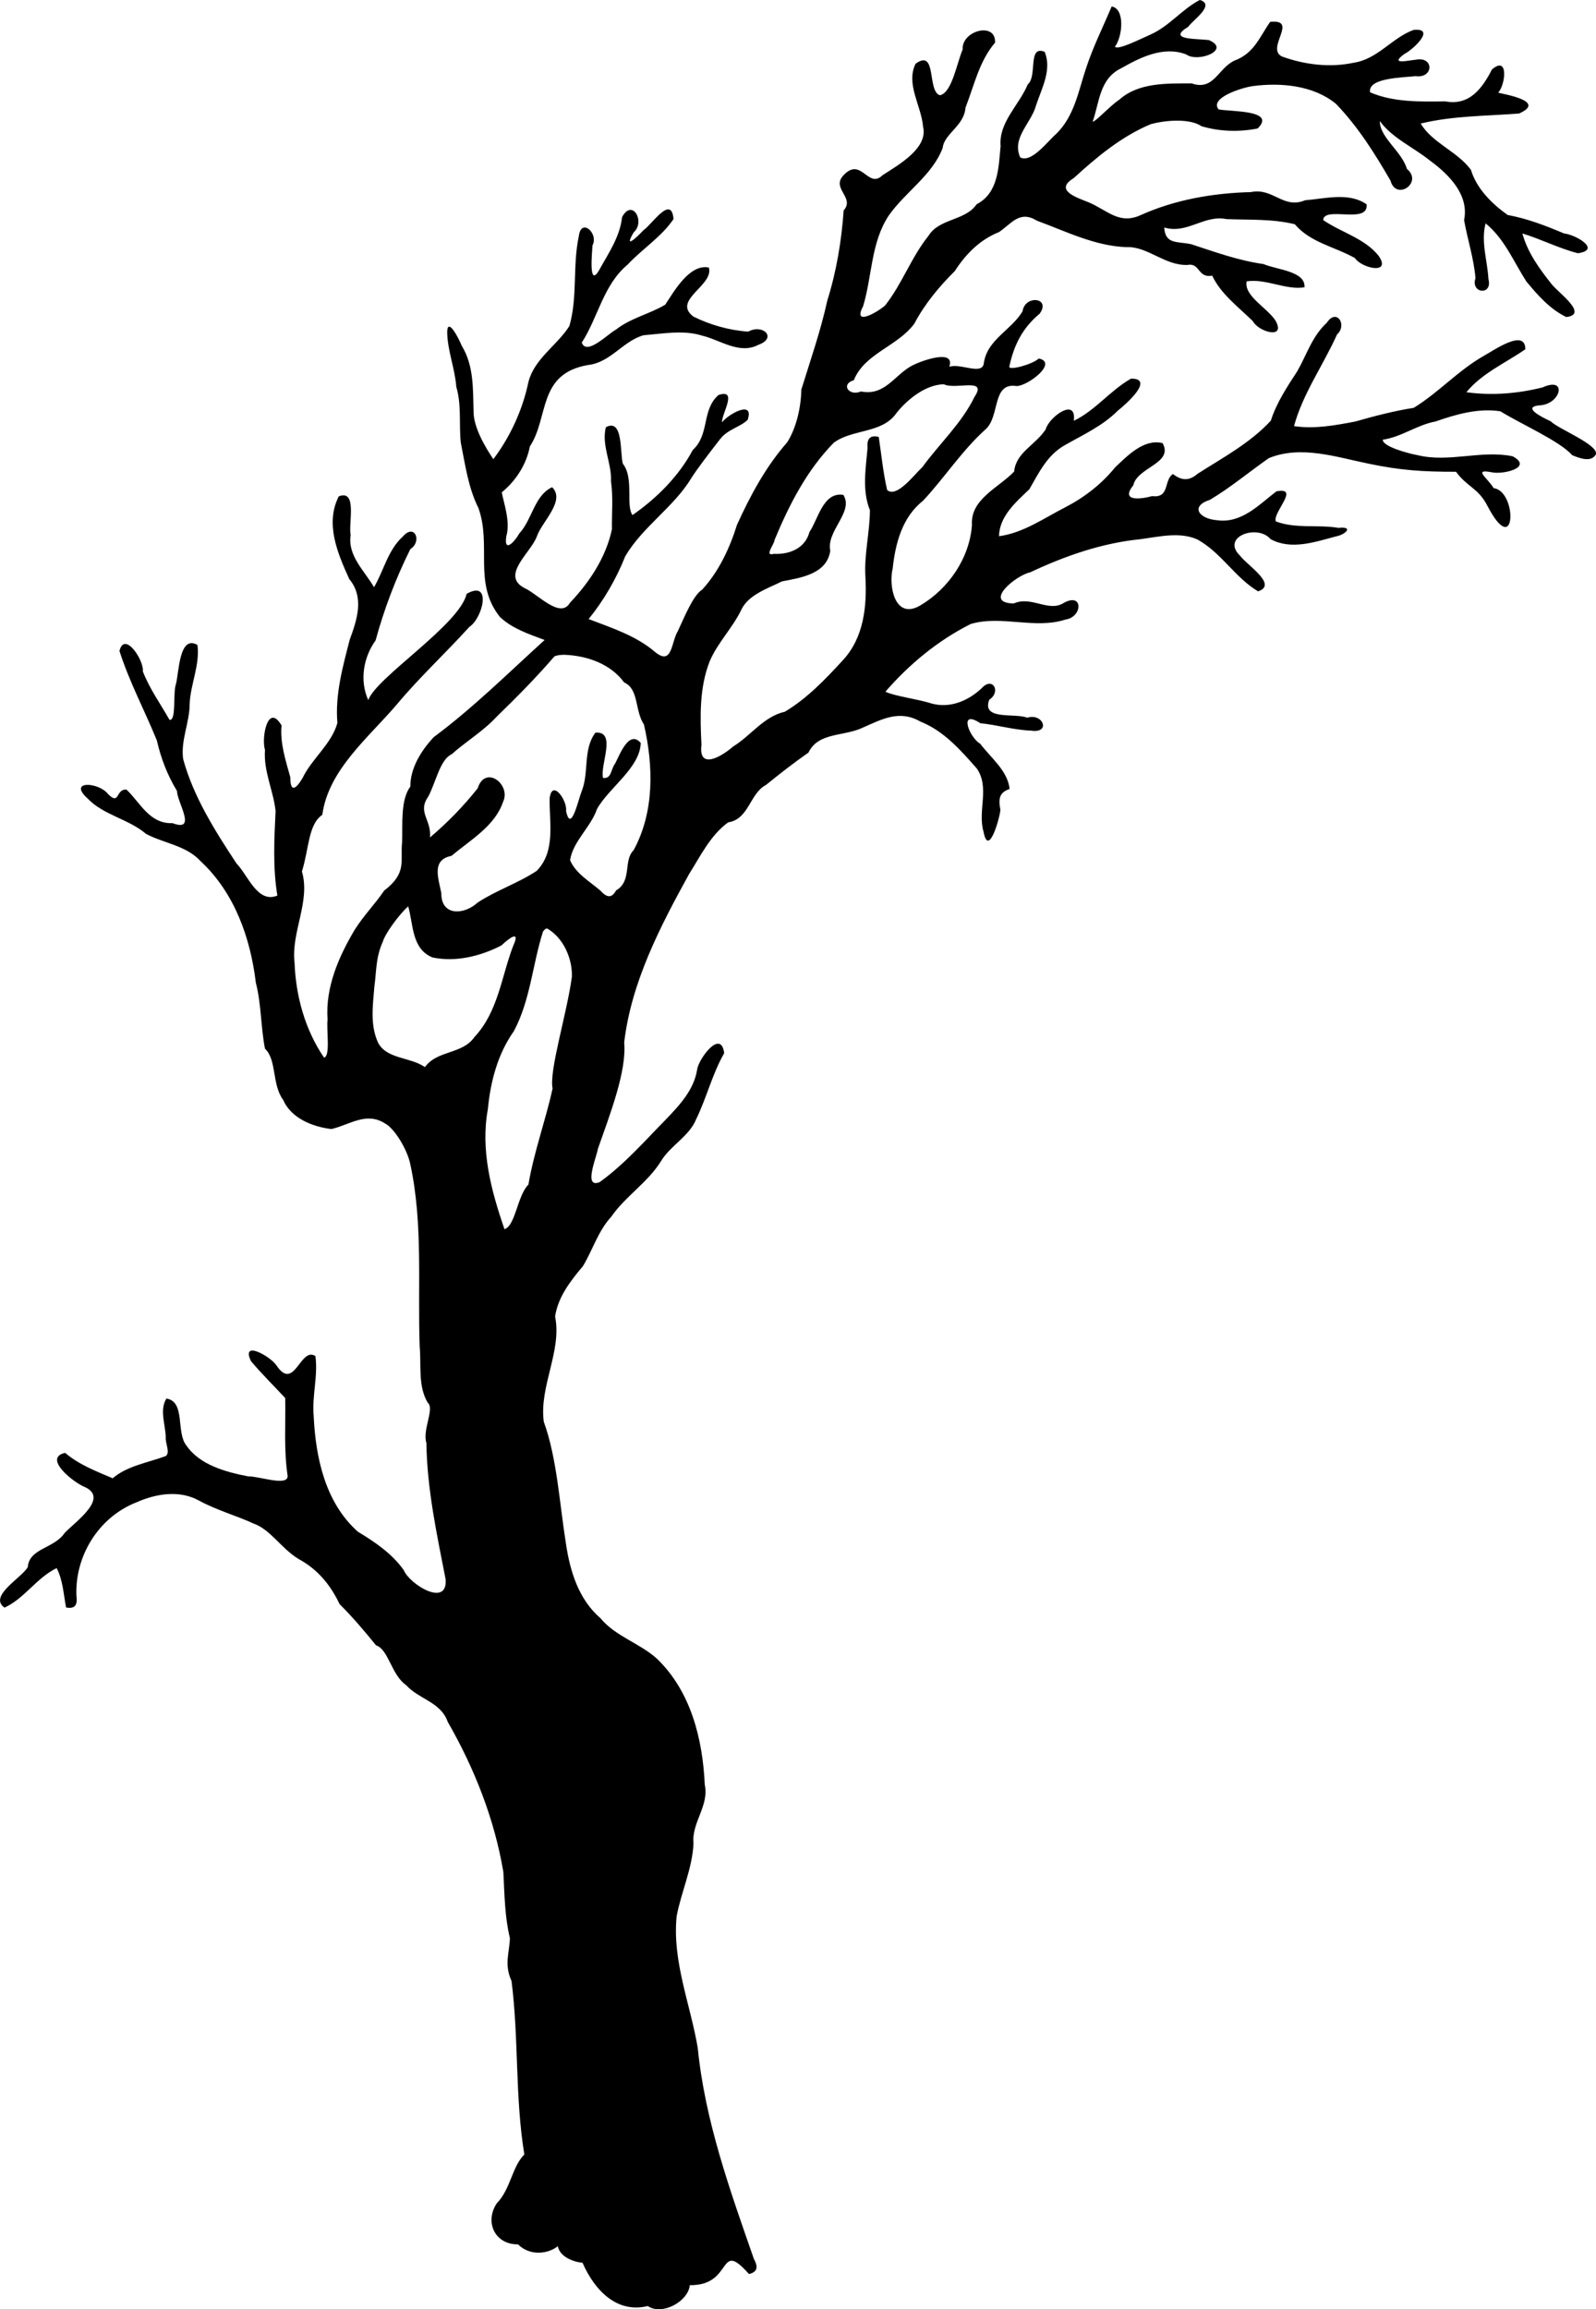 <?xml version="1.0" encoding="UTF-8" standalone="no"?>
<!-- Created with Inkscape (http://www.inkscape.org/) -->

<svg
   xmlns:dc="http://purl.org/dc/elements/1.1/"
   xmlns:cc="http://creativecommons.org/ns#"
   xmlns:rdf="http://www.w3.org/1999/02/22-rdf-syntax-ns#"
   xmlns:svg="http://www.w3.org/2000/svg"
   xmlns="http://www.w3.org/2000/svg"
   xmlns:sodipodi="http://sodipodi.sourceforge.net/DTD/sodipodi-0.dtd"
   xmlns:inkscape="http://www.inkscape.org/namespaces/inkscape"
   width="311.013"
   height="449.895"
   id="svg2"
   version="1.1"
   inkscape:version="0.47 r22583"
   sodipodi:docname="New document 1">
  <defs
     id="defs4">
    <inkscape:perspective
       sodipodi:type="inkscape:persp3d"
       inkscape:vp_x="0 : 526.18109 : 1"
       inkscape:vp_y="0 : 1000 : 0"
       inkscape:vp_z="744.09448 : 526.18109 : 1"
       inkscape:persp3d-origin="372.04724 : 350.78739 : 1"
       id="perspective10" />
    <inkscape:perspective
       sodipodi:type="inkscape:persp3d"
       inkscape:vp_x="0 : 526.18109 : 1"
       inkscape:vp_y="0 : 1000 : 0"
       inkscape:vp_z="744.09448 : 526.18109 : 1"
       inkscape:persp3d-origin="372.04724 : 350.78739 : 1"
       id="perspective2443" />
    <inkscape:perspective
       id="perspective10-3"
       inkscape:persp3d-origin="372.04724 : 350.78739 : 1"
       inkscape:vp_z="744.09448 : 526.18109 : 1"
       inkscape:vp_y="0 : 1000 : 0"
       inkscape:vp_x="0 : 526.18109 : 1"
       sodipodi:type="inkscape:persp3d" />
  </defs>
  <sodipodi:namedview
     id="base"
     pagecolor="#ffffff"
     bordercolor="#666666"
     borderopacity="1.0"
     inkscape:pageopacity="0.0"
     inkscape:pageshadow="2"
     inkscape:zoom="0.35"
     inkscape:cx="753.36359"
     inkscape:cy="299.23322"
     inkscape:document-units="px"
     inkscape:current-layer="layer1"
     showgrid="false"
     inkscape:window-width="1017"
     inkscape:window-height="649"
     inkscape:window-x="221"
     inkscape:window-y="28"
     inkscape:window-maximized="0" />
  <g
     inkscape:label="Layer 1"
     inkscape:groupmode="layer"
     id="layer1"
     transform="translate(378.364,-393.129)">
    <g
       id="layer1-8"
       inkscape:label="Layer 1"
       transform="translate(-407.388,360.222)">
      <path
         inkscape:export-ydpi="144.69"
         inkscape:export-xdpi="144.69"
         inkscape:export-filename="C:\Documents and Settings\Heather\My Documents\Cricut\halloween\scary tree.png"
         sodipodi:nodetypes="ccccccccccccccccccccccccccccccccccccscccccccccccccccccccccccccccccccccccccccccccccccccccccccccccccccccccccccccccccccccccccccccccccccccccccccccccccccccccccccccccccccccccccccccccccccccccccccccccccccccccccccccccccccccccccccccccccccccccccccscccccccccccccccccccccccccccccccccccccccccccccccccsccccccccccccccccccccccccccccccccccccccccccccccccccccccccccccccccccccccccccccccccccccccccccccccccccccccccccccccccccccccccccccccccccccccccccccc"
         id="path2451"
         d="m 262.82,32.907 c -3.491,1.815 -5.977,5.155 -9.679,6.771 -1.79,0.774 -6.357,3.106 -6.844,2.32 1.488,-1.953 2,-7.399 -0.646,-7.829 -1.67,3.983 -3.652,7.921 -4.998,12.068 -1.481,4.402 -2.239,9.234 -5.761,12.714 -1.856,1.613 -4.838,5.739 -7.056,4.627 -1.72,-3.84 2.171,-6.67 3.1,-10.187 1.095,-3.303 3.108,-6.907 1.662,-10.384 -3.376,-1.373 -1.37,4.765 -3.299,6.345 -1.661,4.029 -5.692,7.393 -5.286,12.003 -0.405,4.046 -0.378,9.131 -4.677,11.347 -2.206,3.261 -7.301,2.72 -9.384,6.158 -3.377,4.199 -5.117,9.355 -8.465,13.577 -1.52,1.328 -6.399,4.133 -4.267,0.125 1.771,-5.843 1.498,-12.388 4.992,-17.658 3.214,-4.596 8.531,-7.871 10.517,-13.197 0.291,-2.757 4.188,-4.265 4.44,-7.827 1.685,-4.283 2.664,-9.056 5.763,-12.665 0.194,-4.173 -6.573,-2.326 -6.314,1.334 -1.161,2.7 -2.087,8.432 -4.424,8.914 -2.561,-0.763 -0.526,-9.204 -4.757,-6.132 -1.936,3.948 1.118,8.164 1.462,12.229 1.028,4.187 -4.615,7.359 -7.87,9.467 -2.835,2.803 -4.12,-3.557 -7.521,-0.086 -2.71,2.648 2.205,4.41 -0.079,6.962 -0.42,5.947 -1.394,11.841 -3.187,17.558 -1.288,5.876 -3.274,11.573 -5.053,17.316 -0.084,3.538 -0.971,7.489 -2.775,10.318 -4.175,4.747 -7.187,10.383 -9.764,16.039 -1.422,4.527 -3.51,9.075 -6.788,12.641 -1.799,1.127 -3.526,5.502 -4.746,8.083 -1.317,2.088 -1.042,6.972 -4.548,3.978 -3.67,-3.099 -8.364,-4.609 -12.838,-6.324 2.912,-3.571 5.426,-7.893 7.124,-12.209 3.376,-5.768 9.44,-9.553 12.89,-15.249 1.077,-1.728 3.459,-4.837 5.656,-7.658 1.449,-1.861 3.947,-2.315 5.324,-3.703 1.326,-3.992 -3.845,-1.056 -4.99,0.487 -0.167,-1.522 3.204,-6.643 -0.714,-5.306 -3.331,2.965 -1.644,7.618 -4.998,10.709 -2.7,5.057 -6.952,9.342 -11.744,12.674 -1.375,-1.956 0.348,-7.191 -1.889,-10.021 -0.57,-2.107 0.108,-8.938 -3.305,-7.089 -0.887,3.564 1.183,7.002 1.003,10.526 0.446,3.09 0.134,6.263 0.182,9.36 -1.16,5.428 -4.322,10.253 -8.182,14.315 -1.881,3.24 -6.281,-1.728 -8.825,-2.858 -4.826,-2.475 1.328,-6.98 2.405,-10.153 1.019,-2.834 5.598,-6.914 2.952,-9.507 -3.467,1.571 -3.889,6.327 -6.392,8.994 -0.929,1.665 -3.066,3.934 -2.534,0.535 0.856,-2.861 -0.609,-6.771 -0.886,-8.538 2.793,-2.268 4.817,-5.497 5.472,-8.939 3.754,-5.677 1.46,-14.171 11.347,-15.864 4.388,-0.485 6.771,-4.659 10.807,-5.797 3.709,-0.304 7.799,-1.055 11.327,0.051 3.588,0.837 7.327,3.76 11.022,1.826 3.774,-1.342 0.903,-4.167 -1.948,-2.583 -3.69,-0.246 -7.447,-1.316 -10.689,-2.933 -4.247,-3.203 4.076,-6.084 3.005,-9.555 -3.775,-0.759 -6.8,4.7 -8.5,7.247 -3.013,1.794 -6.748,2.604 -9.577,4.836 -1.664,0.891 -5.714,5.145 -6.683,2.552 3.196,-4.941 4.188,-11.253 8.956,-15.22 2.843,-3.054 6.622,-5.415 8.926,-8.858 -0.419,-4.838 -4.163,1.032 -5.897,2.208 -1.358,1.478 -3.868,3.755 -1.855,0.372 2.307,-2.055 -0.273,-6.661 -2.269,-2.973 -0.429,3.863 -2.614,6.978 -4.465,10.327 -2.111,3.672 -1.381,-3.431 -1.305,-4.808 1.238,-2.351 -2.233,-5.445 -2.662,-1.798 -1.248,5.769 -0.202,11.827 -1.841,17.509 -2.388,3.783 -6.833,6.368 -7.976,10.895 -1.134,5.374 -3.48,10.595 -6.843,15.046 -1.518,-2.226 -3.946,-6.286 -3.854,-9.445 -0.123,-4.302 0.051,-8.809 -2.314,-12.663 -0.456,-1.195 -2.768,-5.756 -2.825,-2.628 0.049,3.588 1.508,7.051 1.772,10.639 1.056,3.572 0.504,7.244 0.871,10.85 0.872,4.324 1.44,8.758 3.445,12.77 2.616,7.322 -1.075,14.625 4.179,21.211 2.392,2.281 5.643,3.339 8.722,4.497 -7.091,6.428 -13.895,13.189 -21.621,18.936 -2.45,2.633 -4.566,6.015 -4.547,9.616 -1.923,2.561 -1.499,7.267 -1.608,10.813 -0.396,3.647 1.046,5.99 -3.482,9.446 -1.866,2.744 -3.881,4.696 -5.741,7.621 -3.177,5.34 -5.74,11.267 -5.303,17.525 -0.246,2.058 0.595,7.142 -0.684,7.408 -3.734,-5.473 -5.515,-12.069 -5.751,-18.551 -0.688,-5.905 3.151,-11.89 1.438,-17.717 1.417,-4.536 1.21,-9.142 3.973,-11.037 1.192,-8.765 8.974,-14.998 14.516,-21.492 4.408,-5.294 9.513,-10.005 14.134,-15.112 2.647,-1.728 4.454,-9.288 -0.519,-6.45 -1.401,6.043 -17.649,16.3 -19.176,20.706 -1.705,-3.769 -0.98,-8.291 1.431,-11.632 1.657,-6.099 3.934,-12.082 6.763,-17.776 2.361,-1.498 0.852,-5.126 -1.462,-2.459 -2.924,2.663 -3.689,6.613 -5.61,9.868 -1.897,-3.241 -5.173,-6.145 -4.552,-10.164 -0.482,-2.147 1.373,-8.978 -2.315,-7.533 -2.719,5.316 -0.22,11.133 2.044,16.111 2.979,3.592 1.505,7.944 0.091,11.806 -1.372,5.3 -2.875,10.738 -2.406,16.232 -1.144,4.126 -4.964,6.917 -6.8,10.753 -1.428,2.386 -2.371,2.672 -2.379,-0.182 -0.904,-3.298 -2.021,-6.645 -1.704,-10.087 -2.696,-4.557 -3.966,2.495 -3.228,4.761 -0.31,4.155 1.624,7.872 2.067,11.894 -0.265,5.495 -0.557,11.025 0.347,16.488 -3.882,1.607 -5.722,-3.978 -7.961,-6.249 -4.2,-6.381 -8.396,-13 -10.398,-20.347 -0.506,-3.668 1.274,-7.134 1.265,-10.745 0.167,-3.871 2.029,-7.593 1.523,-11.479 -3.556,-2.07 -3.594,5.299 -4.181,7.556 -0.657,1.872 0.123,7.235 -1.265,7.034 -1.764,-3.125 -3.939,-6.147 -5.202,-9.456 0.291,-2.078 -3.569,-7.976 -4.549,-3.97 1.916,6.012 4.883,11.542 7.272,17.4 0.822,3.559 2.047,6.754 3.946,9.896 -0.024,2.124 4.012,8.094 -0.878,6.252 -4.491,0.18 -6.321,-4.038 -8.971,-6.535 -2.174,-0.166 -1.267,3.228 -3.625,0.83 -1.868,-2.339 -7.828,-2.611 -4.001,0.853 3.111,3.3 8.014,4.019 11.425,6.938 3.512,1.864 7.855,2.266 10.629,5.311 6.677,6.206 9.736,15.041 10.775,23.684 1.089,4.223 0.952,8.636 1.782,12.855 2.337,2.195 1.31,6.974 3.544,9.98 1.518,3.525 5.673,5.252 9.409,5.679 3.608,-0.851 6.798,-3.441 10.472,-1.068 1.807,0.953 4.308,5.04 4.887,7.888 2.542,11.695 1.409,23.738 1.84,35.594 0.325,3.617 -0.365,7.628 1.552,10.884 1.423,1.162 -1.073,5.286 -0.248,7.845 0.117,8.984 2.041,17.811 3.75,26.605 0.393,5.541 -7.039,0.941 -8.143,-1.787 -2.259,-3.207 -5.584,-5.479 -8.954,-7.507 -6.405,-5.701 -8.237,-14.513 -8.617,-22.523 -0.364,-3.906 0.876,-7.857 0.334,-11.704 -2.923,-1.909 -4.073,6.937 -7.523,1.917 -1.126,-1.833 -7.098,-5.174 -5.022,-0.914 2.106,2.488 4.44,4.79 6.664,7.182 0.099,5.045 -0.295,10.126 0.467,15.135 0.141,2.18 -5.631,0.054 -7.655,0.124 -4.432,-0.851 -9.479,-2.232 -12.08,-6.032 -2.048,-2.538 -0.123,-8.56 -3.886,-9.129 -1.375,2.186 -0.197,5.059 -0.125,7.514 -0.134,1.148 0.929,3.018 0.002,3.689 -3.501,1.295 -7.49,1.888 -10.349,4.326 -3.259,-1.395 -6.509,-2.615 -9.264,-4.952 -4.427,0.994 1.686,5.826 3.859,6.667 4.729,2.175 -1.811,6.698 -3.957,8.94 -2.053,3.076 -6.899,2.931 -7.187,6.678 -1.335,2.179 -7.68,5.634 -4.53,7.871 3.911,-1.791 6.245,-5.812 10.166,-7.7 1.237,2.39 1.325,5.092 1.836,7.668 1.895,0.363 2.239,-0.699 2.016,-2.28 -0.327,-7.575 4.173,-15.243 11.667,-18.193 3.828,-1.71 8.442,-2.469 12.28,-0.32 3.297,1.81 7.74,3.09 10.586,4.453 3.259,1.131 5.308,4.767 8.695,6.857 3.824,2.049 6.306,5.143 8.051,8.827 2.559,2.536 4.972,5.4 7.111,8.039 2.407,0.739 3.016,5.823 5.861,7.746 2.491,2.775 6.75,3.263 8.1,7.149 5.233,9.101 9.134,19.026 10.848,29.291 0.223,4.29 0.251,8.615 1.267,12.829 -0.052,2.742 -1.177,5.119 0.319,8.364 1.442,11.226 0.659,22.621 2.499,33.807 -2.414,2.384 -2.651,6.723 -5.369,9.514 -2.385,3.56 -0.46,8.032 4.133,7.999 2.432,2.391 5.946,1.812 7.755,0.359 0.474,2.373 3.686,3.157 4.819,3.223 2.417,5.533 6.814,9.893 12.715,8.433 2.775,1.903 7.871,-0.87 8.195,-4.065 8.619,0.126 5.366,-9.123 11.526,-2.168 1.831,-0.431 1.714,-1.574 0.957,-2.95 -4.675,-13.413 -9.533,-26.917 -10.934,-41.072 -1.432,-8.544 -5.003,-16.903 -4.116,-25.695 0.892,-4.75 3.044,-9.249 3.284,-14.148 -0.413,-4.124 3.088,-7.303 2.191,-11.5 -0.395,-8.763 -2.657,-18.133 -9.346,-24.546 -3.349,-3.012 -8.06,-4.332 -10.977,-7.859 -4.295,-3.723 -5.922,-9.179 -6.717,-14.471 -1.275,-7.963 -1.748,-16.722 -4.326,-23.807 -0.925,-6.888 3.568,-13.758 2.203,-20.507 0.57,-3.807 2.97,-6.89 5.418,-9.801 1.93,-3.177 2.934,-6.824 5.557,-9.674 2.757,-3.986 7.102,-6.64 9.659,-10.784 1.88,-3.107 5.527,-4.835 6.889,-8.248 2.033,-4.177 3.108,-8.75 5.43,-12.796 -0.611,-4.783 -4.925,1.004 -5.264,3.144 -0.601,3.945 -3.364,6.93 -6.12,9.789 -4.129,4.203 -8.042,8.704 -12.88,12.187 -3.245,1.328 -0.628,-4.773 -0.357,-6.458 2.367,-6.75 5.652,-15.189 5.131,-20.744 1.391,-11.753 6.967,-22.508 12.666,-32.844 2.23,-3.507 4.11,-7.508 7.606,-10.045 4.065,-0.615 4.167,-5.637 7.401,-7.311 2.498,-2.037 5.348,-4.262 8.239,-6.277 1.962,-4.063 6.914,-3.052 10.736,-4.929 3.801,-1.677 7.077,-3.419 11.115,-1.096 4.55,1.814 7.844,5.596 10.941,9.109 2.596,3.709 0.127,8.265 1.319,12.309 0.936,5.124 3.119,-2.407 3.293,-4.24 -0.437,-2.218 -0.184,-3.388 1.785,-4.063 -0.32,-3.499 -3.653,-6.079 -5.732,-8.82 -2.134,-1.232 -4.292,-6.841 0.036,-3.988 3.238,0.307 6.486,1.313 9.888,1.44 3.902,0.593 2.354,-3.495 -0.747,-2.517 -2.433,-0.973 -8.964,0.594 -7.398,-3.515 2.346,-1.497 0.687,-4.617 -1.485,-2.229 -2.539,2.406 -6.134,3.98 -9.74,2.981 -2.778,-0.898 -7.149,-1.4 -9.012,-2.306 4.587,-5.3 10.204,-9.97 16.616,-13.188 5.993,-1.782 12.487,1.085 18.486,-0.871 3.37,-0.485 3.478,-5.446 -0.44,-3.186 -2.908,1.778 -6.252,-1.478 -9.655,0.06 -6.127,-0.116 0.437,-5.498 3.202,-6.07 6.78,-3.19 13.979,-5.716 21.542,-6.461 3.596,-0.487 7.602,-1.473 11.024,0.052 4.679,2.566 7.322,7.424 11.84,10.112 3.945,-1.282 -2.162,-5.101 -3.485,-6.913 -3.862,-3.688 3.357,-6.284 5.916,-3.26 4.023,2.193 8.656,0.555 12.759,-0.531 1.796,-0.311 3.571,-1.999 0.486,-1.657 -4.003,-0.689 -8.327,0.22 -12.207,-1.26 -0.736,-1.663 4.849,-6.787 0.102,-5.856 -3.374,2.575 -6.794,6.322 -11.612,5.614 -3.442,-0.261 -5.267,-2.701 -1.341,-3.964 4.053,-2.419 7.656,-5.45 11.486,-8.127 6.274,-2.557 13.172,-0.191 19.479,1.094 6.213,1.302 10.647,1.575 16.991,1.565 2.211,3.009 4.302,3.137 6.094,6.591 5.633,10.851 5.912,-2.831 1.233,-3.402 -1.181,-1.992 -4.024,-3.764 -0.509,-3.113 2.215,0.567 8.347,-0.882 4.22,-3.09 -6.122,-1.259 -12.386,1.274 -18.527,-0.217 -2.084,-0.389 -6.871,-1.739 -6.775,-3.012 3.777,-0.578 6.615,-2.88 10.302,-3.559 3.967,-1.397 8.368,-2.64 12.609,-1.976 4.087,2.527 11.529,5.771 13.998,8.55 1.364,0.565 3.729,1.5 4.622,-0.18 0.49,-1.885 -7.362,-4.934 -8.829,-6.433 -1.755,-0.811 -5.96,-2.911 -1.762,-3.131 3.84,-0.499 4.946,-5.601 0.207,-3.466 -4.808,1.214 -9.931,1.632 -14.86,0.943 3.019,-3.7 7.61,-5.678 11.485,-8.366 0.007,-4.173 -6.17,0.239 -8.203,1.347 -4.944,2.829 -8.718,7.106 -13.549,10.06 -3.822,0.604 -7.637,1.595 -11.378,2.667 -3.904,0.744 -7.972,1.502 -11.945,0.892 1.714,-6.329 5.696,-11.865 8.38,-17.849 2.077,-1.887 -0.116,-5.17 -1.98,-2.296 -2.859,2.616 -3.907,6.197 -5.74,9.405 -2.001,3.09 -4.081,6.21 -5.177,9.677 -3.959,4.311 -9.32,7.192 -14.275,10.352 -1.774,1.555 -3.266,1.22 -4.815,0.053 -1.829,1.201 -0.528,4.723 -4.058,4.301 -2.398,0.661 -6.197,1.029 -3.647,-2.125 0.749,-3.513 7.904,-4.247 5.695,-8.204 -3.651,-0.891 -6.836,2.456 -9.24,4.72 -2.635,3.248 -5.956,5.836 -9.739,7.796 -4.142,2.104 -8.147,4.988 -12.896,5.621 0.095,-3.886 3.243,-6.602 5.907,-9.137 1.838,-3.14 3.4,-6.581 6.869,-8.571 3.597,-2.052 7.431,-3.781 10.377,-6.751 1.593,-1.249 7.256,-6.26 2.584,-6.244 -4.059,2.294 -6.906,6.165 -11.152,8.218 0.561,-4.742 -4.897,-0.657 -5.474,1.65 -2.019,3.103 -5.803,4.493 -6.157,8.238 -3.019,3.155 -8.567,5.383 -8.224,10.397 -0.431,6.337 -4.474,12.42 -10.132,15.725 -4.943,2.842 -6.138,-3.943 -5.315,-7.229 0.513,-4.801 1.82,-9.99 5.909,-13.197 4.227,-4.527 7.581,-9.777 12.219,-13.946 2.831,-2.566 1.175,-9.182 6.023,-8.401 2.269,-0.052 8.128,-4.589 4.318,-5.371 -1.251,1.174 -5.985,2.433 -5.731,1.551 0.867,-4.097 2.542,-7.508 5.907,-10.284 2.272,-3.183 -2.892,-3.705 -3.338,-0.455 -2.199,3.671 -6.876,5.491 -7.544,10.068 -0.239,2.509 -4.624,-0.056 -6.736,0.738 1.219,-3.536 -5.231,-1.25 -7.066,-0.332 -3.601,1.797 -5.345,6.057 -10.141,5.137 -2.397,0.996 -3.984,-1.46 -1.392,-2.193 2.075,-5.232 8.603,-6.627 11.804,-11.047 1.999,-3.798 4.797,-7.161 7.883,-10.231 2.082,-3.253 4.851,-6.092 8.607,-7.586 2.503,-1.705 4.026,-4.297 7.407,-2.207 5.634,2.064 11.26,4.918 17.393,5.141 4.162,-0.198 7.465,3.619 11.922,3.469 2.504,-0.472 1.961,2.627 4.82,2.088 1.664,3.555 5.094,6.094 7.906,8.85 1.099,2.106 6.527,3.663 4.436,-0.082 -1.601,-2.512 -6.189,-4.797 -5.631,-7.655 3.8,-0.584 7.649,1.752 11.275,1.152 0.239,-3.165 -5.448,-3.415 -7.984,-4.522 -4.869,-0.679 -9.465,-2.355 -14.09,-3.869 -2.743,-0.587 -5.057,0.077 -5.262,-3.255 4.503,1.339 7.728,-2.529 12.147,-1.635 4.435,0.177 8.981,-0.072 13.304,1.003 3.03,3.571 7.728,4.353 11.71,6.585 1.276,1.977 7.159,3.314 4.649,-0.398 -2.719,-3.449 -7.309,-4.582 -10.837,-7.011 0.202,-2.806 8.914,0.911 8.458,-3.063 -3.437,-2.401 -8.071,-1.101 -11.977,-0.789 -4.282,1.791 -6.206,-2.503 -10.577,-1.59 -7.343,0.187 -14.75,1.467 -21.416,4.461 -4.264,1.973 -6.542,-0.956 -10.217,-2.482 -2.409,-0.96 -6.72,-2.362 -2.894,-4.695 4.471,-4.086 9.287,-8.119 15.008,-10.512 3.034,-0.835 7.691,-1.134 9.893,0.386 3.495,1.055 7.374,1.164 10.957,0.445 3.69,-3.622 -5.178,-3.244 -7.601,-3.711 -1.842,-2.208 4.361,-4.203 6.584,-4.538 5.534,-0.739 11.894,-0.154 16.268,3.443 4.292,4.443 7.592,9.707 10.637,14.975 1.09,4.019 6.414,0.369 3.198,-2.288 -0.974,-3.393 -5.357,-6.178 -5.272,-9.327 2.377,3.32 6.581,5.121 9.772,7.71 3.738,2.732 7.646,6.701 6.638,11.583 0.668,3.781 1.895,7.445 2.222,11.313 -1.001,3.025 3.374,3.434 2.527,0.201 -0.195,-3.641 -1.503,-7.236 -0.555,-10.877 3.694,3.025 5.464,7.471 7.941,11.32 2.187,2.65 4.578,5.383 7.775,6.932 4.448,-0.509 -1.557,-4.755 -2.808,-6.359 -2.394,-2.995 -4.75,-6.236 -5.735,-9.92 3.672,1.115 7.061,2.89 10.812,3.85 4.673,-0.667 -0.45,-3.636 -2.717,-3.86 -3.52,-1.496 -7.174,-2.902 -10.974,-3.596 -3.134,-2.228 -6.051,-5.163 -7.151,-8.785 -2.622,-3.587 -7.556,-5.25 -9.792,-9.026 6.253,-1.522 12.778,-1.459 19.165,-1.952 5.458,-2.419 -2.935,-3.743 -4.07,-4.066 1.432,-1.481 2.083,-7.375 -1.218,-4.507 -1.831,3.58 -4.339,7.116 -9.088,6.203 -4.903,0.067 -10.091,0.199 -14.649,-1.761 -0.508,-2.837 6.357,-2.861 8.865,-3.153 3.53,0.493 3.628,-3.884 0.068,-3.202 -1.75,0.18 -5.145,1.019 -2.276,-1.099 1.741,-0.873 6.251,-5.115 1.844,-4.712 -4.261,1.542 -6.996,5.7 -11.699,6.401 -4.642,0.999 -9.598,0.382 -14.005,-1.225 -3.185,-1.646 3.37,-7.313 -2.266,-6.737 -2.109,2.978 -3.091,6.126 -7.014,7.569 -3.228,1.576 -3.972,5.912 -8.296,4.418 -4.864,0.025 -10.332,-0.209 -14.15,3.218 -1.667,1.079 -4.548,4.259 -5.135,4.237 1.316,-3.714 1.305,-8.373 5.57,-10.407 3.741,-2.128 8.245,-4.381 12.652,-2.695 2.287,1.678 8.83,-0.882 4.434,-2.789 -2.26,-0.304 -8.365,0.03 -4.02,-2.601 0.749,-1.189 5.411,-4.302 2.245,-5.214 z m -49.877,74.864 c 2.337,1.139 8.602,-1.423 5.981,2.456 -2.472,5.104 -6.81,9.096 -10.152,13.674 -1.678,1.578 -5.04,6.096 -6.87,4.467 -0.797,-3.406 -1.109,-6.893 -1.641,-10.342 -1.87,-0.447 -2.317,0.564 -2.177,2.176 -0.352,4.032 -1.096,8.241 0.46,12.105 -0.017,4.321 -1.148,8.608 -0.878,12.964 0.31,5.681 -0.272,11.875 -4.44,16.312 -3.357,3.665 -6.916,7.389 -11.257,9.987 -4.132,0.928 -6.628,4.671 -10.079,6.775 -2.262,1.977 -6.803,4.659 -6.17,-0.316 -0.273,-5.417 -0.432,-11.124 1.598,-16.271 1.548,-3.661 4.51,-6.553 6.199,-10.123 1.38,-2.844 5.092,-4.079 7.908,-5.462 3.775,-0.721 8.705,-1.454 9.394,-5.947 -0.824,-3.906 4.669,-7.609 2.54,-10.909 -3.949,-0.616 -4.893,4.758 -6.597,7.237 -0.814,3.144 -3.826,4.408 -6.947,4.259 -1.96,0.545 0.102,-1.82 0.153,-2.73 2.816,-6.775 6.264,-13.551 11.53,-18.917 3.645,-2.718 9.48,-1.763 12.232,-5.809 2.099,-2.606 5.603,-5.501 9.212,-5.587 z m -73.948,52.703 c 4.571,0.177 9.056,1.84 11.65,5.383 2.918,1.304 2.034,5.439 3.864,8.204 1.855,8.04 2.065,17.017 -2.016,24.492 -2.069,2.036 -0.236,5.986 -3.418,7.83 -0.878,1.676 -1.924,1.306 -3.043,0.042 -2.119,-1.818 -4.812,-3.326 -5.915,-5.931 0.549,-3.673 4.037,-6.429 5.251,-9.98 2.305,-4.137 8.385,-8.009 8.518,-12.861 -2.266,-2.616 -4.064,2.209 -4.972,3.981 -0.937,1.223 -0.654,3.012 -2.371,2.845 -0.639,-2.506 2.734,-9.192 -1.496,-8.832 -2.483,3.342 -1.175,7.778 -2.7,11.486 -0.602,1.499 -2.093,8.316 -3.016,3.729 0.275,-1.957 -2.727,-6.302 -3.198,-2.42 -0.08,4.715 1.209,10.33 -2.523,14.133 -3.594,2.385 -7.847,3.777 -11.481,6.156 -2.674,2.468 -7.143,2.676 -7.101,-1.792 -0.541,-2.886 -2.004,-6.505 1.97,-7.287 3.694,-3.1 8.456,-5.807 10.045,-10.489 1.66,-3.406 -3.453,-7.345 -4.935,-2.675 -2.755,3.468 -5.874,6.688 -9.292,9.573 0.328,-3.459 -2.521,-4.883 -0.321,-7.985 1.465,-2.774 2.292,-7.204 4.536,-8.219 2.859,-2.538 6.167,-4.492 8.769,-7.311 3.898,-3.777 7.753,-7.681 11.256,-11.749 0.605,-0.282 1.284,-0.302 1.94,-0.326 z m -30.429,49.014 c 1.017,3.432 0.637,8.295 4.73,9.95 4.534,0.963 9.439,-0.252 13.448,-2.347 1.43,-1.342 3.789,-3.187 2.279,0.108 -2.297,5.989 -2.919,12.834 -7.559,17.766 -2.344,3.383 -7.249,2.517 -9.634,5.842 -2.821,-1.988 -7.405,-1.523 -9.112,-4.724 -1.61,-3.465 -1.036,-7.269 -0.747,-10.893 0.448,-3.334 0.267,-5.749 1.665,-8.842 0.411,-1.493 3.091,-5.213 4.93,-6.859 z m 27.063,4.303 c 3.19,1.793 4.967,5.92 4.837,9.421 -0.987,7.291 -4.473,18.315 -3.762,21.767 -1.375,6.281 -3.64,12.371 -4.705,18.706 -2.164,2.147 -2.514,8.014 -4.665,8.696 -2.598,-7.496 -4.697,-15.411 -3.246,-23.344 0.513,-5.353 1.883,-10.725 5.072,-15.233 3.239,-6.081 3.623,-13 5.688,-19.432 l 0.433,-0.479 0.349,-0.103 z"
         style="fill:#000000;stroke:none" />
    </g>
  </g>
</svg>
